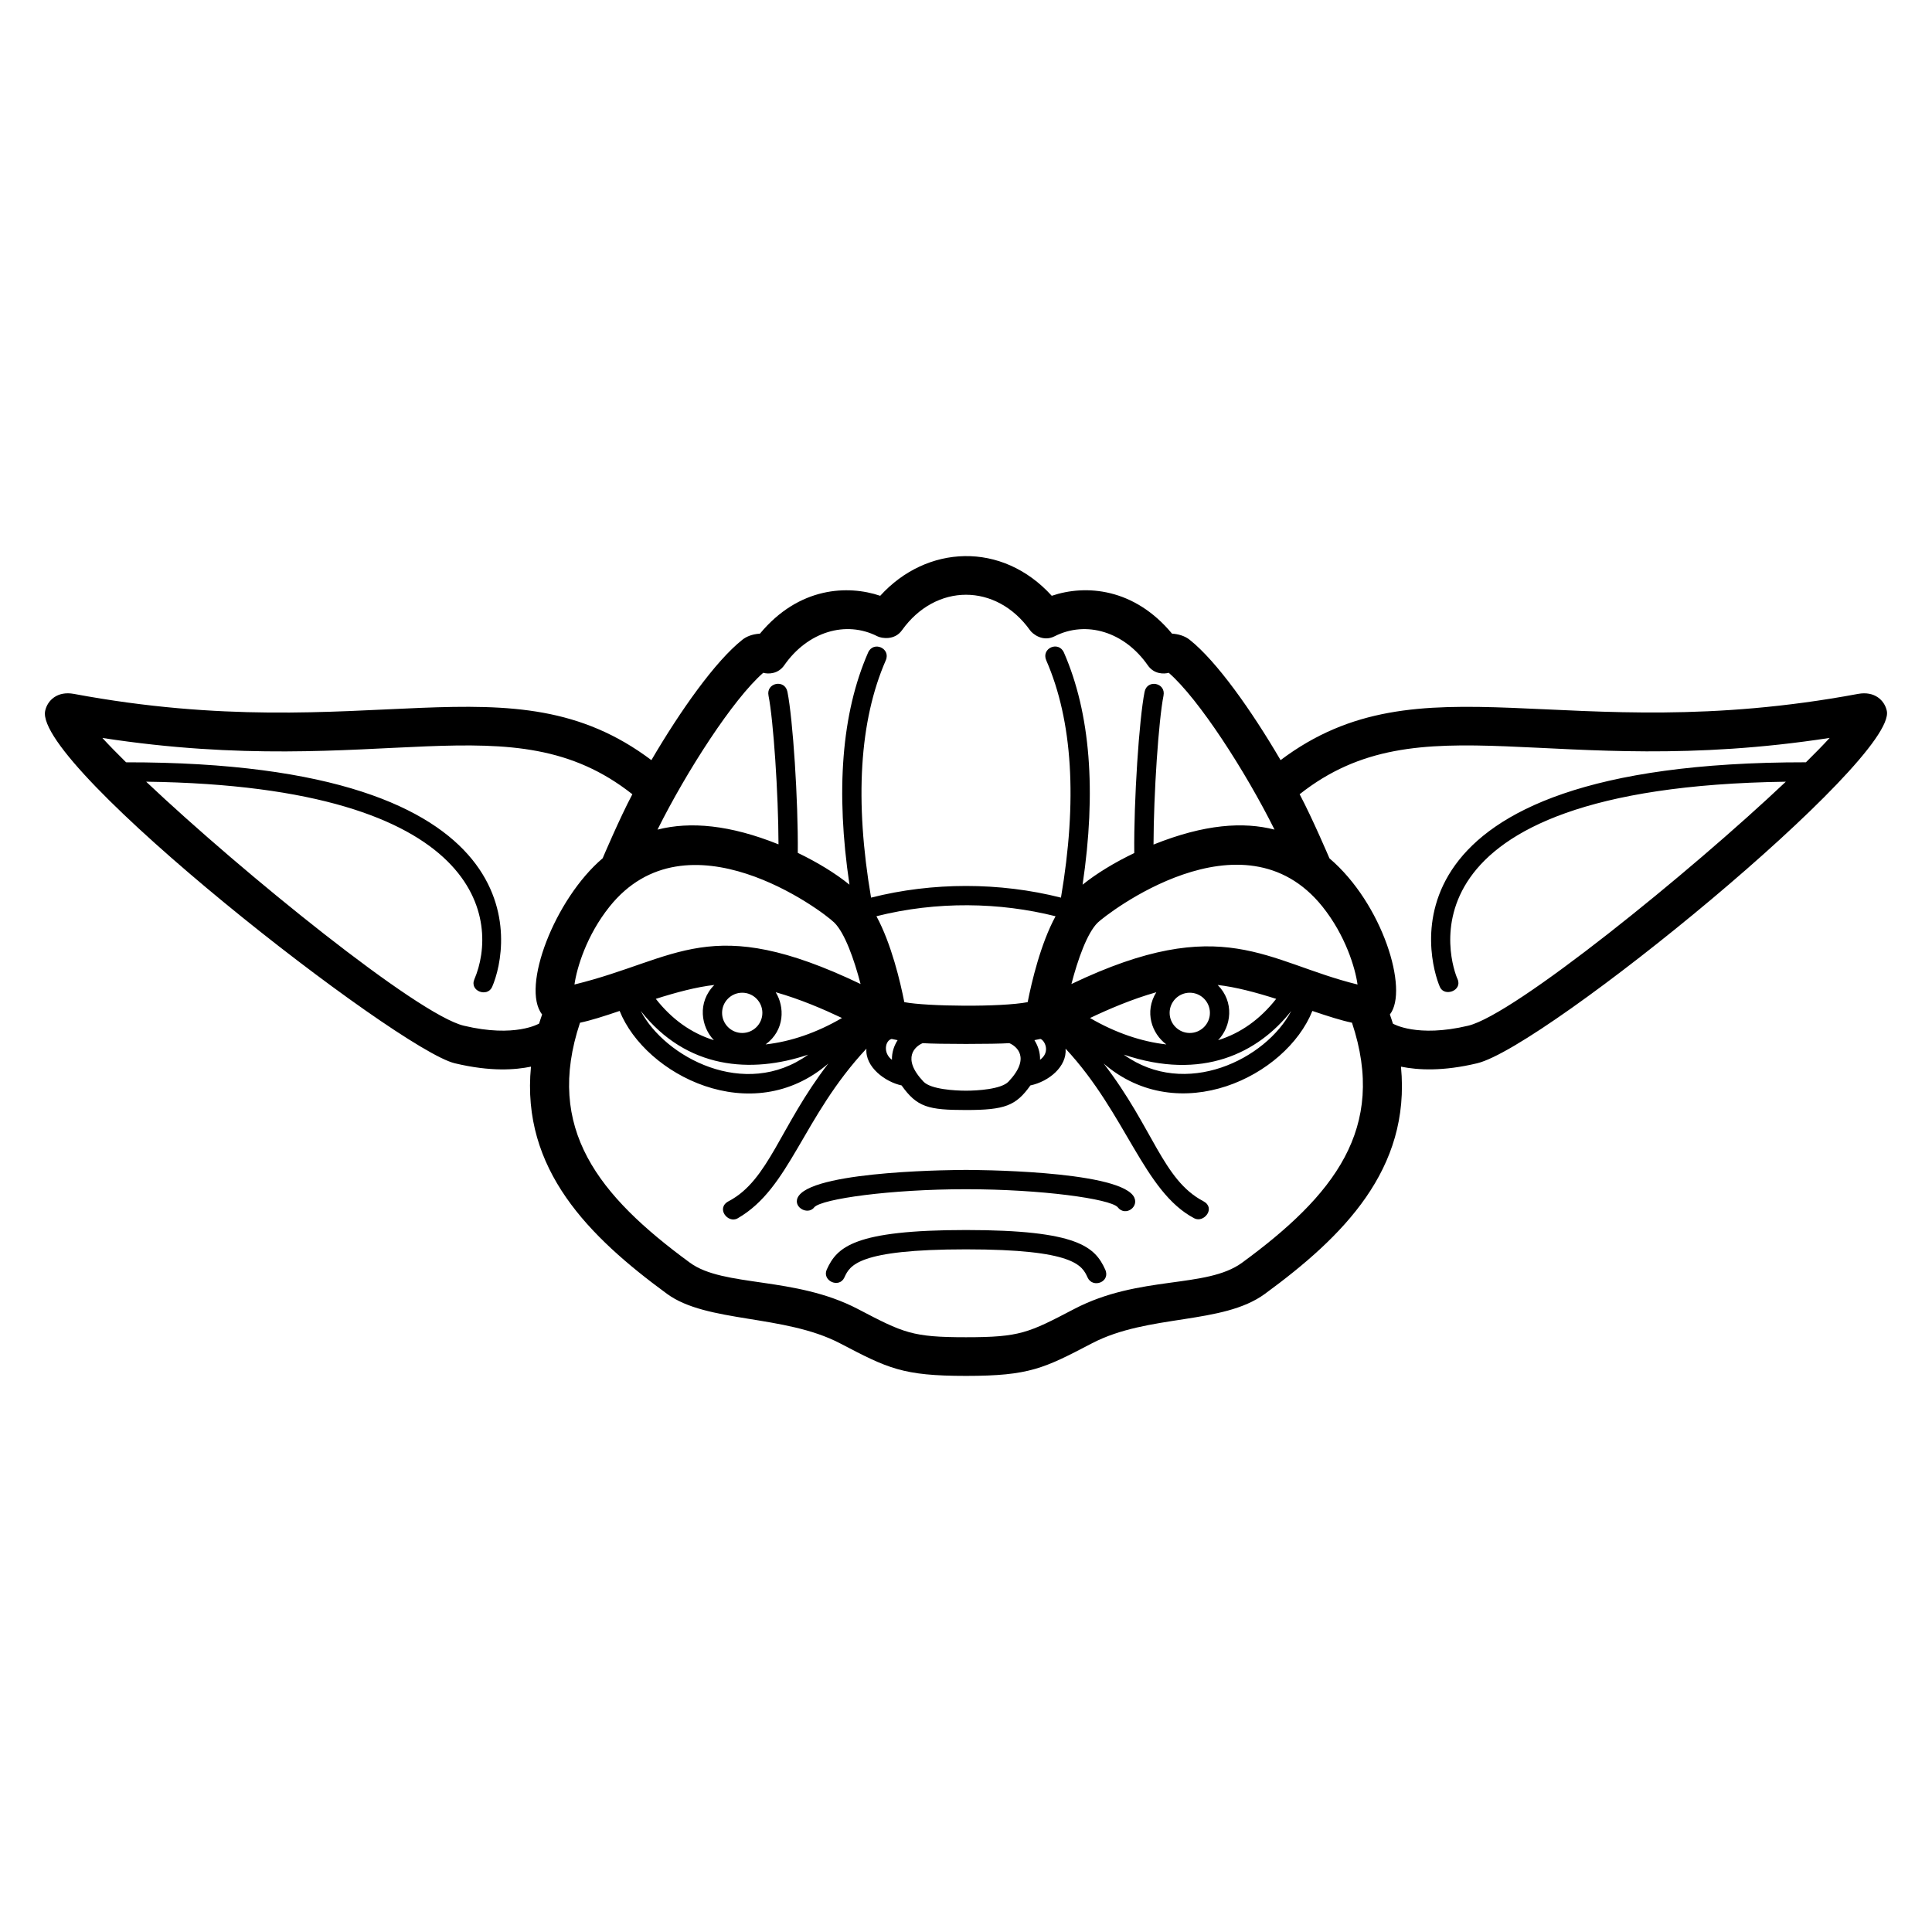 <svg xmlns="http://www.w3.org/2000/svg" xmlns:xlink="http://www.w3.org/1999/xlink" version="1.1" x="0px" y="0px" viewBox="0 0 100 100" enable-background="new 0 0 100 100" xml:space="preserve"><g><path fill="#000000" d="M97.661,36.794c-0.113-0.535-0.622-1.039-1.493-0.877c-15.195,2.831-22.611-2.05-29.885,3.427   c-1.501-2.563-3.307-5.122-4.713-6.235c-0.26-0.206-0.601-0.292-0.907-0.313c-1.958-2.359-4.458-2.556-6.224-1.958   c-2.578-2.839-6.484-2.637-8.879,0c-1.662-0.562-4.201-0.477-6.224,1.958c-0.434,0.03-0.716,0.165-0.906,0.313   c-1.407,1.114-3.212,3.673-4.714,6.235c-7.287-5.489-14.61-0.582-29.885-3.427c-0.868-0.164-1.379,0.341-1.493,0.877   c-0.604,2.85,18.258,17.538,21.202,18.241c1.879,0.449,3.146,0.337,3.943,0.175c-0.512,5.316,3.001,8.801,7.044,11.761   c2.06,1.509,6.064,1.056,8.948,2.557c2.482,1.297,3.232,1.688,6.524,1.688s4.041-0.392,6.524-1.688   c2.922-1.524,6.751-0.948,8.947-2.557c4.043-2.96,7.557-6.444,7.044-11.761c0.891,0.181,2.177,0.248,3.943-0.175   C79.981,54.194,98.202,39.323,97.661,36.794z M55.456,50.933c0.337-1.292,0.816-2.635,1.353-3.17   c0.406-0.405,7.517-5.981,11.641-0.837c1.192,1.489,1.696,3.171,1.816,4.032C65.535,49.795,63.309,47.179,55.456,50.933z    M53.833,54.855c0.01-0.396-0.116-0.736-0.292-1.017c0.105-0.02,0.21-0.04,0.309-0.063C54.046,53.822,54.406,54.43,53.833,54.855z    M52.202,55.983c-0.379,0.402-1.64,0.471-2.202,0.471c-0.563,0-1.824-0.068-2.203-0.471c-1.158-1.227-0.414-1.836-0.039-1.989   c0.78,0.054,3.704,0.054,4.484,0C52.601,54.142,53.376,54.74,52.202,55.983z M46.167,54.855c-0.478-0.355-0.347-1.001-0.016-1.079   c0.098,0.022,0.203,0.043,0.309,0.063C46.283,54.119,46.157,54.458,46.167,54.855z M29.734,50.958   c0.121-0.861,0.625-2.543,1.817-4.032c4.013-5.008,11.002,0.199,11.64,0.836c0.534,0.534,1.015,1.877,1.352,3.17   C36.733,47.198,35.117,49.641,29.734,50.958z M61.582,51.383c0.575,0,1.043,0.468,1.043,1.043c0,0.574-0.468,1.041-1.043,1.041   c-0.574,0-1.042-0.467-1.042-1.041C60.54,51.851,61.008,51.383,61.582,51.383z M63.027,50.982c0.939,0.105,2,0.392,3.028,0.719   c-0.833,1.06-1.84,1.776-3.006,2.139C63.734,53.131,63.903,51.861,63.027,50.982z M60.37,54.06   c-1.286-0.144-2.642-0.604-3.951-1.368c0.944-0.448,2.152-0.972,3.431-1.334C59.22,52.373,59.617,53.501,60.37,54.06z    M38.418,53.467c-0.575,0-1.043-0.467-1.043-1.041c0-0.575,0.468-1.043,1.043-1.043c0.575,0,1.042,0.468,1.042,1.043   C39.46,53,38.993,53.467,38.418,53.467z M36.951,53.84c-1.167-0.362-2.174-1.079-3.006-2.139c1.029-0.328,2.09-0.615,3.029-0.72   C36.076,51.881,36.29,53.156,36.951,53.84z M40.15,51.357c1.278,0.362,2.486,0.886,3.431,1.334   c-1.31,0.766-2.665,1.226-3.952,1.368C40.636,53.313,40.613,52.104,40.15,51.357z M53.192,51.871c-1.379,0.265-5.207,0.225-6.385,0   c-0.203-1.036-0.669-3.021-1.443-4.447c3.131-0.789,6.385-0.726,9.271,0.001C53.861,48.85,53.396,50.835,53.192,51.871z    M41.833,54.588c-3.283,2.361-7.425,0.122-8.669-2.263C35.544,55.352,38.887,55.581,41.833,54.588z M66.836,52.326   c-1.311,2.509-5.481,4.559-8.67,2.261C62.226,55.959,65.124,54.502,66.836,52.326z M39.505,34.824   c0.278,0.078,0.776,0.058,1.087-0.389c1.207-1.733,3.182-2.338,4.824-1.5c0.219,0.11,0.889,0.22,1.269-0.313   c1.748-2.449,4.882-2.451,6.629,0c0.112,0.168,0.652,0.627,1.269,0.313c1.646-0.836,3.619-0.232,4.825,1.5   c0.327,0.47,0.839,0.458,1.086,0.389c1.558,1.356,3.966,5.09,5.475,8.116c-1.609-0.412-3.611-0.29-6.263,0.774   c0.006-2.644,0.265-6.446,0.517-7.709c0.132-0.667-0.847-0.864-0.98-0.196c-0.281,1.407-0.561,5.616-0.534,8.345   c-1.023,0.49-1.95,1.054-2.675,1.637c0.719-4.836,0.404-8.878-0.964-12.011c-0.275-0.63-1.191-0.23-0.916,0.4   c1.367,3.131,1.615,7.267,0.761,12.281c-3.174-0.805-6.655-0.805-9.829,0c-0.854-5.015-0.606-9.15,0.761-12.281   c0.274-0.625-0.644-1.026-0.916-0.4c-1.369,3.133-1.683,7.174-0.963,12.01c-0.726-0.587-1.651-1.154-2.675-1.646   c0.025-2.729-0.254-6.929-0.535-8.334c-0.133-0.673-1.115-0.477-0.98,0.196c0.252,1.261,0.51,5.054,0.517,7.697   c-2.508-1.007-4.564-1.197-6.263-0.762C35.54,39.914,37.948,36.181,39.505,34.824z M24.006,53.09   c-2.388-0.57-11.467-7.928-16.442-12.63c17.686,0.236,18.23,7.326,16.991,10.224c-0.267,0.617,0.673,0.951,0.917,0.4   C26.384,49,28.11,39.438,6.526,39.457c-0.464-0.459-0.891-0.892-1.227-1.261c14.432,2.223,21.165-2.036,27.432,2.914   c-0.657,1.238-1.535,3.306-1.537,3.313c-2.479,2.105-4.24,6.682-3.134,8.086c-0.05,0.156-0.112,0.317-0.156,0.471   C27.9,52.98,26.666,53.727,24.006,53.09z M64.29,65.357c-1.854,1.356-5.314,0.629-8.691,2.397c-2.37,1.238-2.798,1.461-5.599,1.461   c-2.801,0-3.228-0.223-5.598-1.461c-3.272-1.709-6.941-1.115-8.692-2.397c-4.742-3.473-7.513-6.941-5.689-12.421   c0.562-0.118,1.238-0.334,2.051-0.61c1.33,3.317,6.84,6.135,10.8,2.724c-2.514,3.263-3.074,6.033-5.157,7.124   c-0.68,0.358-0.036,1.173,0.464,0.887c2.722-1.559,3.343-5.218,6.667-8.783c-0.078,0.951,0.977,1.725,1.82,1.903   c0.8,1.127,1.384,1.273,3.334,1.273c2.011,0,2.585-0.22,3.333-1.273c0.96-0.202,1.899-0.979,1.821-1.903   c3.147,3.377,4.042,7.407,6.666,8.783c0.495,0.254,1.127-0.537,0.465-0.887c-2.105-1.103-2.594-3.799-5.157-7.124   c3.896,3.357,9.437,0.676,10.8-2.724c0.813,0.275,1.488,0.492,2.051,0.609C71.803,58.415,69.032,61.885,64.29,65.357z    M75.994,53.09c-2.652,0.633-3.887-0.1-3.897-0.106c-0.043-0.154-0.106-0.317-0.157-0.475c0.992-1.258-0.376-5.741-3.128-8.082   c-0.003-0.008-0.886-2.08-1.543-3.318c6.264-4.946,13.019-0.697,27.433-2.914c-0.336,0.369-0.763,0.802-1.227,1.261   C70.896,39.44,73.959,49.773,74.528,51.084c0.231,0.531,1.176,0.194,0.916-0.402c-0.313-0.676-3.627-9.934,16.99-10.221   C87.459,45.164,78.382,52.52,75.994,53.09z"></path><path fill="#000000" d="M50,60.555c-0.313,0-7.664,0.015-8.646,1.325c-0.417,0.554,0.449,1.069,0.796,0.604   c0.402-0.43,3.918-0.93,7.85-0.93s7.448,0.5,7.846,0.925c0.409,0.541,1.206-0.058,0.801-0.6C57.664,60.569,50.313,60.555,50,60.555   z"></path><path fill="#000000" d="M50,63.666c-5.809,0-6.675,0.885-7.205,2.042c-0.266,0.583,0.641,0.997,0.909,0.416   c0.282-0.615,0.667-1.458,6.295-1.458s6.014,0.843,6.295,1.458c0.266,0.58,1.205,0.231,0.91-0.416   C56.675,64.551,55.809,63.666,50,63.666z"></path></g></svg>